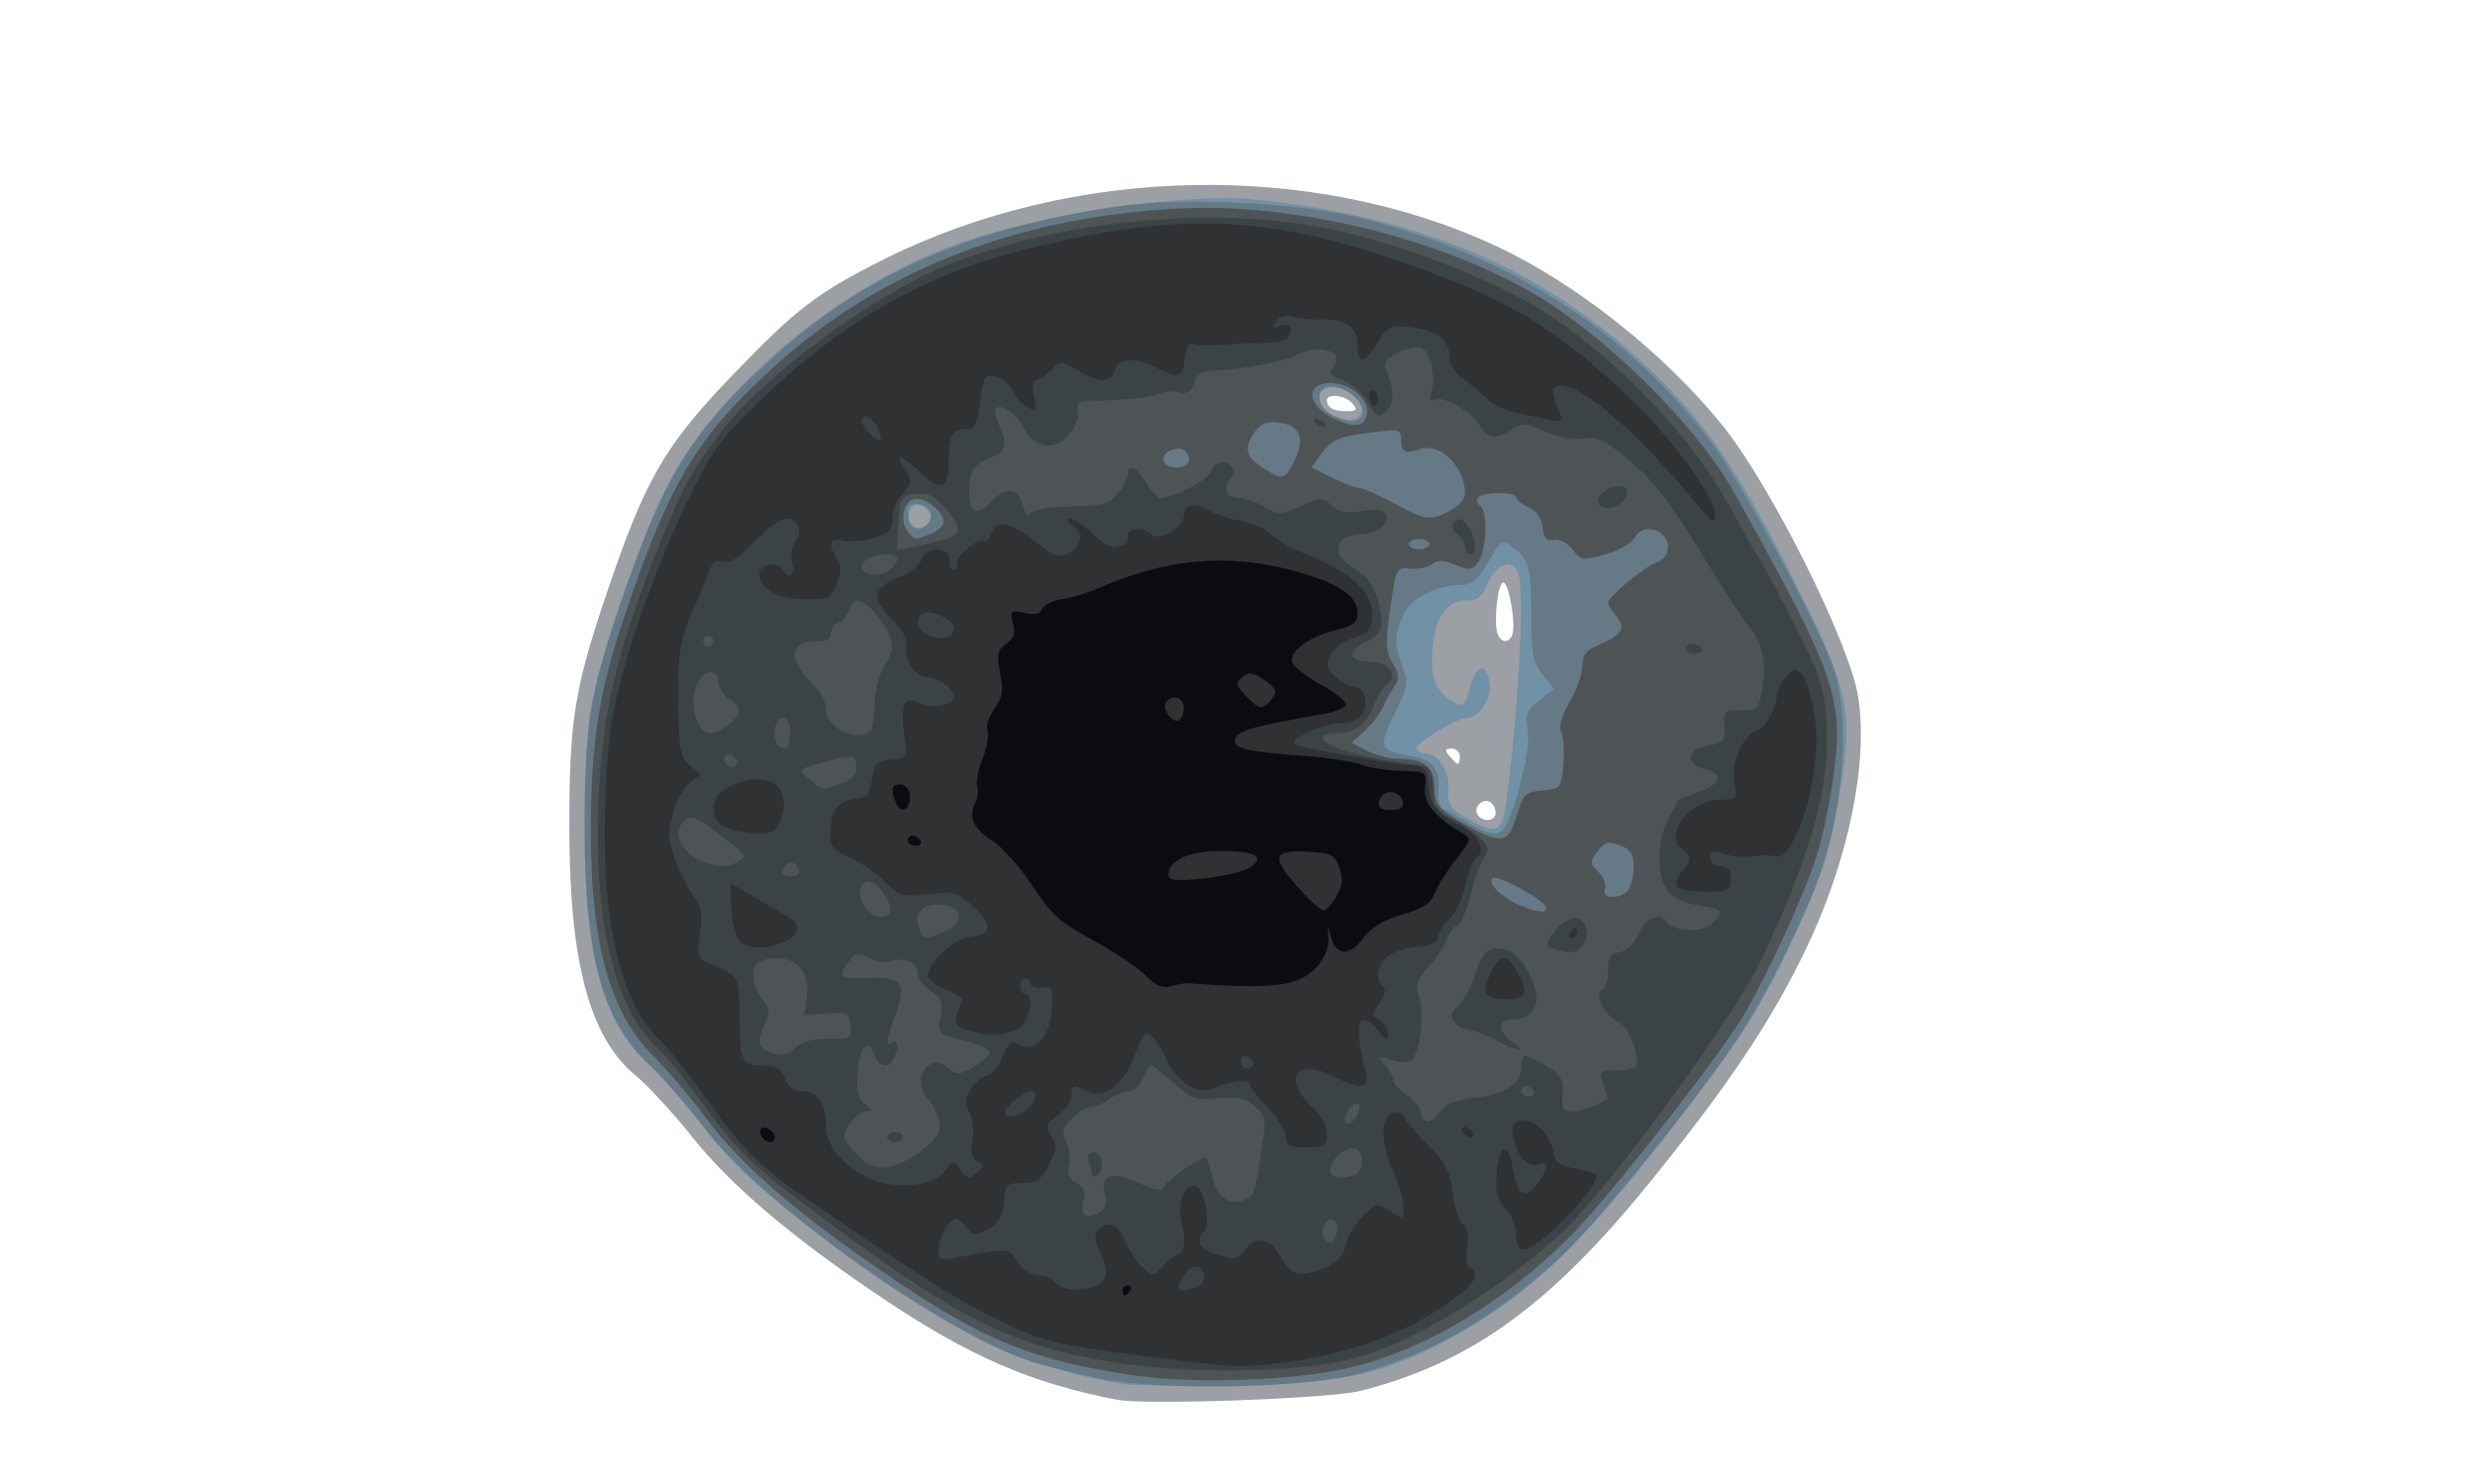 <?xml version="1.0" encoding="UTF-8" standalone="no"?>
<!-- Created with Inkscape (http://www.inkscape.org/) -->

<svg
   xmlns:dc="http://purl.org/dc/elements/1.1/"
   xmlns:cc="http://creativecommons.org/ns#"
   xmlns:rdf="http://www.w3.org/1999/02/22-rdf-syntax-ns#"
   xmlns:svg="http://www.w3.org/2000/svg"
   xmlns="http://www.w3.org/2000/svg"
   xmlns:sodipodi="http://sodipodi.sourceforge.net/DTD/sodipodi-0.dtd"
   xmlns:inkscape="http://www.inkscape.org/namespaces/inkscape"
   version="1.1"
   id="svg10"
   width="645.509"
   height="387.133"
   viewBox="0 0 645.509 387.133"
   sodipodi:docname="LeftEyeball.svg"
   inkscape:version="0.92.4 (5da689c313, 2019-01-14)">
  <defs
     id="defs14" />
  <sodipodi:namedview
     pagecolor="#ffffff"
     bordercolor="#666666"
     borderopacity="1"
     objecttolerance="10"
     gridtolerance="10"
     guidetolerance="10"
     inkscape:pageopacity="0"
     inkscape:pageshadow="2"
     inkscape:window-width="1920"
     inkscape:window-height="1017"
     id="namedview12"
     showgrid="false"
     inkscape:zoom="0.39552239"
     inkscape:cx="59.09974"
     inkscape:cy="127.47385"
     inkscape:window-x="-8"
     inkscape:window-y="-8"
     inkscape:window-maximized="1"
     inkscape:current-layer="svg10" />
  <g
     id="leftIris"
     transform="translate(-531.457,-1657.533)">
    <path
       style="fill:#9c9fa3;stroke-width:1.333"
       d="m 822.868,2022.612 c -22.382,-4.268 -38.554,-11.27 -61.333,-26.554 -23.408,-15.706 -39.345,-29.206 -49.47,-41.903 -4.989,-6.256 -11.577,-13.425 -14.64,-15.93 -12.158,-9.941 -17.474,-29.643 -17.478,-64.779 -0.004,-28.107 1.283,-36.167 9.789,-61.333 9.922,-29.356 15.005,-38.208 32.274,-56.218 17.174,-17.91 22.546,-22.032 40.192,-30.836 49.109,-24.502 111.624,-25.766 159.713,-3.231 20.78,9.738 43.77,28.006 58.897,46.8 12.542,15.583 33.039,56.606 35.263,70.575 2.749,17.266 -2.55,42.871 -13.647,65.939 -8.926,18.557 -19.695,34.704 -39.782,59.651 -26.606,33.042 -47.45,48.181 -76.444,55.52 -7.885,1.996 -55.8,3.734 -63.333,2.297 z m 98.667,-153.087 c 0,-1.057 -0.652,-2.324 -1.45,-2.817 -1.883,-1.163 -4.453,1.406 -3.289,3.289 1.307,2.115 4.738,1.773 4.738,-0.472 z m -9.333,-14.745 c 0,-1.1 -0.973,-2 -2.163,-2 -1.772,0 -1.863,0.362 -0.503,2 0.913,1.1 1.886,2 2.163,2 0.277,0 0.503,-0.9 0.503,-2 z m 13.672,-31.667 c 1.002,-2.678 -0.878,-13.667 -2.339,-13.667 -1.46,0 -2.598,10.519 -1.459,13.486 0.883,2.3 2.967,2.4 3.798,0.181 z m -41.672,-60.333 c -1.757,-2.116 -6.667,-2.771 -6.667,-0.889 0,1.932 1.673,2.889 5.052,2.889 2.759,0 3.013,-0.315 1.615,-2 z"
       id="path71"
       inkscape:connector-curvature="0" />
    <path
       style="fill:#7091a6;stroke-width:1.333"
       d="m 824.868,2018.572 c -27.986,-4.413 -50.766,-16.111 -87.187,-44.773 -9.855,-7.756 -16.764,-14.53 -22.535,-22.095 -4.577,-6 -10.998,-13.378 -14.27,-16.394 -12.26,-11.301 -16.989,-28.55 -16.959,-61.865 0.011,-11.733 0.702,-25.533 1.538,-30.667 2.056,-12.634 12.236,-42.644 19.455,-57.354 13.009,-26.505 45.617,-53.73 77.537,-64.737 21.578,-7.441 58.538,-12.892 75.724,-11.168 43.11,4.324 75.157,17.837 102.313,43.14 15.038,14.012 24.196,27.176 38.141,54.822 15.043,29.822 16.171,34.693 12.89,55.617 -2.562,16.338 -4.724,22.983 -13.605,41.81 -7.993,16.945 -13.263,24.923 -33.925,51.361 -22.374,28.628 -36.775,41.584 -58.259,52.417 -15.125,7.626 -25.937,9.698 -52.858,10.13 -13.2,0.212 -25.8,0.101 -28,-0.246 z m 99.645,-153.142 c 3.25,-26.518 4.604,-54.046 2.879,-58.541 -1.46,-3.805 -5.695,-2.412 -7.771,2.558 -1.473,3.526 -2.745,4.667 -5.204,4.667 -5.582,0 -8.531,3.867 -9.3,12.195 -0.736,7.981 0.791,11.817 5.763,14.479 2.235,1.196 2.719,0.703 4.006,-4.076 1.638,-6.082 4.404,-6.468 5.081,-0.71 0.447,3.801 -2.845,8.779 -5.805,8.779 -2.845,0 -14.004,6.851 -13.222,8.117 0.413,0.669 1.523,1.216 2.466,1.216 3.222,0 6.202,4.802 5.826,9.389 -0.323,3.936 0.244,4.794 4.969,7.523 7.779,4.493 9.168,3.739 10.312,-5.595 z m -150.233,-71.445 c 1.409,-2.28 -3.037,-6.114 -4.913,-4.238 -0.836,0.836 -1.159,2.46 -0.718,3.61 0.923,2.405 4.301,2.782 5.631,0.628 z m 112.32,-29.47 c 0.584,-3.032 -5.493,-6.87 -9.077,-5.732 -3.644,1.157 -2.942,4.764 1.356,6.962 4.176,2.136 7.165,1.66 7.721,-1.229 z"
       id="path69"
       inkscape:connector-curvature="0" />
    <path
       style="fill:#657a86;stroke-width:1.333"
       d="m 817.278,2016.894 c -6.374,-1.388 -13.874,-3.264 -16.667,-4.169 -23.3,-7.556 -70.275,-41.104 -85.495,-61.058 -4.56,-5.979 -10.969,-13.339 -14.241,-16.355 -12.237,-11.28 -16.939,-28.448 -16.94,-61.865 -10e-4,-26.347 1.392,-35.158 9.172,-58 11.774,-34.568 18.603,-45.48 41.089,-65.656 23.423,-21.017 50.795,-32.889 88.55,-38.407 17.285,-2.526 48.248,-0.987 64.425,3.203 37.786,9.786 66.62,28.032 89.261,56.485 7.793,9.794 29.179,48.899 33.178,60.667 4.326,12.731 2.888,35.136 -3.443,53.654 -4.056,11.864 -14.882,33.339 -22.291,44.22 -12.268,18.016 -37.91,49.282 -47.017,57.326 -16.924,14.951 -31.941,23.482 -50.658,28.779 -14.085,3.986 -52.971,4.65 -68.923,1.177 z m 106.957,-144.114 c 3.252,-6.593 6.417,-20.296 5.703,-24.695 -0.691,-4.256 -0.302,-5.286 2.983,-7.905 l 3.778,-3.012 -2.916,-3.707 c -2.45,-3.115 -2.919,-5.434 -2.934,-14.527 -0.022,-13.147 -0.611,-15.495 -4.629,-18.464 -3.101,-2.291 -3.156,-2.26 -6.63,3.667 -2.938,5.013 -4.16,5.977 -7.578,5.977 -5.497,0 -12.445,3.463 -14.165,7.06 -2.731,5.712 -2.858,7.618 -0.884,13.213 1.932,5.474 1.874,5.898 -1.832,13.375 -4.243,8.561 -3.915,9.467 3.935,10.88 6.094,1.097 7.958,3.295 7.532,8.881 -0.184,2.414 0.251,4.595 0.967,4.847 0.716,0.251 3.701,1.897 6.635,3.658 5.914,3.549 8.557,3.748 10.034,0.753 z M 774.201,1792.095 c 0,-1.731 -1.039,-2.796 -3,-3.075 -2.209,-0.314 -3,0.243 -3,2.111 0,1.395 0.421,2.958 0.935,3.472 1.769,1.769 5.065,0.136 5.065,-2.509 z m 112.667,-27.284 c 0,-3.121 -5.524,-7.113 -8.934,-6.456 -3.531,0.68 -2.931,5.411 0.934,7.366 4.943,2.501 8,2.153 8,-0.91 z"
       id="path67"
       inkscape:connector-curvature="0" />
    <path
       style="fill:#4e5456;stroke-width:1.333"
       d="m 827.535,2016.29 c -25.867,-3.732 -38.865,-8.856 -62.053,-24.459 -24.728,-16.639 -40.237,-29.824 -49.327,-41.936 -4.588,-6.113 -11.031,-13.759 -14.317,-16.991 -11.201,-11.015 -16.298,-29.207 -16.286,-58.125 0.009,-23.49 2.058,-36.681 8.801,-56.667 11.9,-35.27 19.091,-47.105 40,-65.828 27.697,-24.802 63.709,-38.553 105.849,-40.42 32.291,-1.431 73.896,9.809 97.824,26.427 18.206,12.644 37.286,32.584 45.817,47.882 26.149,46.892 28.414,53.218 25.971,72.56 -0.848,6.711 -2.818,16.366 -4.378,21.457 -3.469,11.316 -15.345,36.659 -21.3,45.454 -10.399,15.357 -34.647,45.876 -43.3,54.499 -17.177,17.117 -37.614,29.317 -56.98,34.013 -14.213,3.447 -40.35,4.436 -56.32,2.132 z m 107.081,-122.268 c -0.659,-1.976 -12.882,-8.552 -13.936,-7.498 -1.314,1.314 2.203,4.906 6.764,6.909 5.082,2.231 7.794,2.454 7.172,0.589 z m 21.319,-4.175 c 0.88,-0.88 1.6,-3.595 1.6,-6.033 0,-3.591 -0.685,-4.693 -3.607,-5.804 -3.07,-1.167 -3.936,-0.936 -5.813,1.553 -2.065,2.737 -2.049,3.081 0.244,5.374 1.347,1.347 2.099,3.363 1.671,4.48 -0.956,2.49 3.52,2.816 5.906,0.43 z m -30.365,-15.733 c 0.543,-1.1 1.518,-3.8 2.167,-6 0.995,-3.371 1.942,-4.064 6.027,-4.406 4.734,-0.397 4.861,-0.552 5.418,-6.667 0.314,-3.443 0.078,-7.26 -0.525,-8.481 -0.733,-1.487 -0.004,-4.131 2.208,-8 1.817,-3.179 3.311,-7.421 3.32,-9.428 0.013,-2.878 0.968,-4.046 4.52,-5.53 5.784,-2.417 6.949,-4.409 4.293,-7.343 -1.172,-1.295 -2.12,-2.907 -2.107,-3.583 0.03,-1.515 9.108,-9.084 12.34,-10.287 3.196,-1.19 4.297,-4.538 2.289,-6.958 -2.271,-2.737 -6.29,-2.484 -7.885,0.495 -0.729,1.363 -4.124,3.262 -7.543,4.219 -5.906,1.654 -6.329,1.591 -8.479,-1.259 -1.315,-1.744 -3.34,-2.812 -4.837,-2.552 -1.966,0.341 -2.676,-0.437 -3.004,-3.292 -0.277,-2.413 -1.577,-4.262 -3.667,-5.214 -1.781,-0.811 -3.238,-1.979 -3.238,-2.595 0,-1.533 -8.988,-1.423 -9.943,0.121 -0.422,0.683 -0.157,1.618 0.588,2.079 1.987,1.228 1.652,11.764 -0.466,14.661 -1.621,2.217 -2.28,2.301 -6.001,0.759 -3.211,-1.33 -4.617,-1.369 -6.064,-0.168 -1.036,0.86 -3.568,1.383 -5.625,1.162 -3.712,-0.399 -3.753,-0.32 -5.28,10.265 -1.334,9.245 -1.254,11.16 0.6,14.365 1.729,2.99 1.824,4.14 0.496,6 -0.904,1.266 -2.235,3.674 -2.959,5.352 -0.724,1.678 -2.868,4.489 -4.765,6.247 l -3.448,3.196 4.035,2.087 c 2.219,1.148 5.904,2.087 8.189,2.087 6.56,0 9.312,2.133 9.312,7.217 0,4.919 0.951,5.993 9.493,10.719 6.442,3.564 9.054,3.745 10.542,0.73 z m -21.368,-74.667 c 0,-0.733 -1.2,-1.333 -2.667,-1.333 -1.467,0 -2.667,0.6 -2.667,1.333 0,0.733 1.2,1.333 2.667,1.333 1.467,0 2.667,-0.6 2.667,-1.333 z m -130.087,-2.634 c 1.881,-0.715 3.42,-2.122 3.42,-3.127 0,-2.732 -4.793,-6.539 -7.567,-6.01 -2.904,0.554 -3.955,5.799 -1.705,8.51 1.899,2.288 1.573,2.253 5.852,0.626 z m 135.486,-6.067 c 2.292,-1.185 3.934,-3.107 3.934,-4.604 0,-6.775 -6.368,-13.149 -11.508,-11.518 -4.164,1.322 -5.082,0.93 -5.121,-2.188 -0.041,-3.208 -0.113,-3.218 -11.571,-1.566 -4.682,0.675 -6.889,1.826 -9.014,4.701 l -2.815,3.807 5.295,2.701 c 2.912,1.486 6.069,2.701 7.014,2.701 0.946,2e-4 5.02,1.776 9.053,3.947 8.544,4.598 9.493,4.728 14.733,2.018 z m -40.43,-13.371 c 2.78,-5.83 1.243,-9.079 -4.572,-9.664 -3.053,-0.308 -4.517,0.386 -6.184,2.93 -2.64,4.03 -1.981,6.172 2.817,9.148 4.987,3.093 5.367,2.977 7.938,-2.413 z m -27.636,0.15 c 0,-2.524 -1.909,-3.619 -4.546,-2.607 -3.381,1.297 -2.516,4.528 1.213,4.528 2.013,0 3.333,-0.761 3.333,-1.921 z m 46.428,-11.825 c 0.905,-4.701 -6.061,-9.464 -11.688,-7.993 -4.399,1.15 -2.977,5.951 2.594,8.755 5.507,2.773 8.462,2.525 9.095,-0.762 z"
       id="path65"
       inkscape:connector-curvature="0" />
    <path
       style="fill:#3c4346;stroke-width:1.333"
       d="m 822.201,2012.867 c -27.12,-4.266 -40.613,-11.04 -78.667,-39.495 -16.392,-12.257 -19.752,-15.577 -30.291,-29.926 -4.039,-5.5 -8.986,-11.5 -10.992,-13.333 -11.547,-10.551 -17.013,-38.304 -14.192,-72.051 1.57,-18.782 5.128,-32.645 14.359,-55.949 6.568,-16.581 8.937,-21.04 16.714,-31.455 11.367,-15.224 41.638,-37.389 61.007,-44.67 32.585,-12.25 74.53,-15.173 104.491,-7.282 19.456,5.124 40.025,13.65 51.286,21.257 19.609,13.247 38.073,33.191 47.664,51.484 2.115,4.033 4.842,8.833 6.061,10.667 1.219,1.833 5.637,10.045 9.817,18.247 6.621,12.991 7.697,16.181 8.344,24.742 1.247,16.485 -3.59,34.452 -16.783,62.344 -7.257,15.342 -40.412,60.807 -52.236,71.631 -16.307,14.928 -38.753,28.569 -53.644,32.601 -14.352,3.886 -42.421,4.417 -62.94,1.189 z m 58,-34.833 c 0,-2.782 -1.962,-3.474 -3.373,-1.191 -1.209,1.957 0.402,5.615 2.03,4.609 0.739,-0.457 1.343,-1.994 1.343,-3.418 z m -60.65,-9.178 c -1.117,-5.085 1.765,-5.974 8.942,-2.761 4.686,2.098 5.86,2.224 6.703,0.718 0.952,-1.7 9.153,-7.367 10.663,-7.367 0.372,0 1.014,1.65 1.427,3.667 1.24,6.058 3.877,8.645 7.807,7.659 2.822,-0.708 3.606,-1.882 4.295,-6.429 0.463,-3.059 1.202,-7.813 1.641,-10.564 0.666,-4.17 0.276,-5.452 -2.347,-7.713 -2.523,-2.175 -4.411,-2.581 -9.537,-2.054 -5.848,0.601 -6.826,0.264 -11.495,-3.954 -2.807,-2.536 -5.496,-4.611 -5.975,-4.611 -0.479,0 -1.442,1.5 -2.139,3.333 -0.697,1.833 -2.332,3.352 -3.634,3.376 -1.301,0.023 -3.531,0.923 -4.955,2 -1.423,1.077 -3.569,1.958 -4.768,1.958 -1.199,0 -3.535,1.443 -5.193,3.208 -2.547,2.711 -2.772,3.659 -1.452,6.124 0.859,1.604 1.205,4.337 0.769,6.072 -0.585,2.329 -0.074,3.54 1.951,4.624 1.895,1.014 2.49,2.263 1.926,4.042 -1.218,3.839 0.343,5.543 3.522,3.842 2.068,-1.107 2.486,-2.273 1.85,-5.168 z m -3.35,-5.222 c 0,-0.717 -0.364,-2.252 -0.809,-3.412 -0.531,-1.384 -0.073,-2.109 1.333,-2.109 2.354,0 2.982,4.657 0.809,6 -0.733,0.453 -1.333,0.238 -1.333,-0.479 z m 70.427,-2.527 c 0.63,-4.434 -3.557,-5.536 -6.627,-1.744 -3.024,3.735 -2.011,5.7 2.66,5.16 2.501,-0.289 3.666,-1.292 3.968,-3.416 z m -115.42,-3.087 c 4.599,-3.332 5.568,-4.758 5.203,-7.667 -0.246,-1.965 -1.573,-4.789 -2.949,-6.276 -4.662,-5.037 0.409,-12.485 5.416,-7.954 2.079,1.881 2.681,1.853 6.465,-0.301 2.295,-1.307 4.177,-3.012 4.182,-3.79 0.004,-0.778 -3.045,-2.197 -6.778,-3.154 -6.734,-1.726 -6.78,-1.773 -5.951,-6.189 0.709,-3.777 0.323,-4.785 -2.547,-6.666 -1.86,-1.219 -3.382,-3.283 -3.382,-4.587 0,-2.834 -3.359,-4.372 -7.013,-3.213 -1.451,0.461 -4.073,0.069 -5.828,-0.87 -2.776,-1.486 -3.442,-1.374 -5.132,0.86 -3.098,4.095 -2.438,4.717 4.667,4.393 9.126,-0.416 10.432,1.168 7.564,9.171 -2.608,7.276 -2.795,8.825 -0.924,7.669 1.504,-0.93 1.73,0.748 0.524,3.891 -1.145,2.985 -4.183,2.617 -5.214,-0.631 -1.479,-4.66 -3.956,-2.041 -4.388,4.64 -0.317,4.899 0.142,6.778 2,8.187 2.113,1.602 2.142,1.834 0.232,1.871 -1.199,0.023 -3.14,1.507 -4.313,3.298 -2.02,3.083 -1.952,3.471 1.299,7.333 4.499,5.347 9.472,5.343 16.868,-0.016 z m -8.341,-3.907 c 0,-0.733 0.9,-1.333 2,-1.333 1.1,0 2,0.6 2,1.333 0,0.733 -0.9,1.333 -2,1.333 -1.1,0 -2,-0.6 -2,-1.333 z m 123.012,-8.521 c -0.414,-0.669 -1.541,-0.137 -2.506,1.182 -0.965,1.319 -1.415,2.946 -1.002,3.615 0.414,0.669 1.541,0.137 2.506,-1.182 0.965,-1.319 1.415,-2.946 1.002,-3.615 z m 21.159,1.815 c 1.302,-1.925 3.915,-2.948 9.063,-3.547 8.153,-0.948 12.099,-3.572 12.099,-8.044 0,-3.71 0.8,-3.759 6.333,-0.385 4.378,2.67 4.825,3.588 4.386,9.015 -0.182,2.251 0.468,3 2.607,3 2.301,0 7.139,-1.781 9.045,-3.329 0.204,-0.166 -0.231,-1.884 -0.967,-3.819 -1.284,-3.377 -1.154,-3.518 3.217,-3.518 2.505,0 4.868,-0.506 5.25,-1.125 1.313,-2.124 -1.955,-10.722 -4.366,-11.487 -3.28,-1.041 -6.81,-7.61 -4.505,-8.384 0.917,-0.308 1.667,-2.568 1.667,-5.022 0,-3.613 0.571,-4.544 3,-4.889 1.885,-0.268 3.709,-2.037 4.907,-4.76 1.814,-4.121 5.694,-5.803 7.32,-3.172 1.54,2.492 9.15,2.911 11.657,0.642 3.591,-3.25 3.075,-4.035 -3.204,-4.877 -3.527,-0.473 -6.536,-1.848 -8,-3.657 -3.046,-3.762 -3.053,-13.043 -0.014,-18.828 1.283,-2.443 2.439,-4.647 2.567,-4.898 0.129,-0.251 2.529,-1.245 5.333,-2.209 5.825,-2.002 6.664,-4.845 1.773,-5.999 -5.357,-1.265 -5.009,-5.026 0.562,-6.071 4.327,-0.812 4.708,-1.249 4.416,-5.076 -0.301,-3.95 -0.056,-4.188 4.299,-4.188 4.428,0 4.661,-0.246 5.667,-6 1.142,-6.533 -0.238,-12.266 -3.94,-16.356 -1.259,-1.391 -6.801,-9.967 -12.317,-19.057 -7.625,-12.567 -11.945,-18.155 -18.028,-23.318 -6.922,-5.875 -8.588,-6.698 -12.364,-6.108 -2.726,0.425 -6.48,-0.266 -9.999,-1.842 -5.01,-2.243 -5.963,-2.308 -8.589,-0.588 -4.077,2.672 -6.693,2.422 -8.419,-0.803 -1.933,-3.612 -9.122,-7.912 -11.623,-6.952 -1.523,0.584 -1.767,0.091 -1.06,-2.139 1.254,-3.95 -0.331,-10.445 -2.778,-11.384 -1.102,-0.423 -3.814,0.168 -6.027,1.312 -2.957,1.529 -3.773,2.675 -3.077,4.324 1.98,4.694 2.192,8.329 0.597,10.251 -2.314,2.789 -3.01,2.532 -5.633,-2.076 -1.268,-2.228 -4.164,-4.699 -6.434,-5.49 -2.946,-1.027 -3.718,-1.85 -2.694,-2.874 4.325,-4.325 -3.122,-6.879 -9.653,-3.31 -2.949,1.612 -16.378,3.957 -21.95,3.833 -2.019,-0.045 -3.447,1.01 -4.26,3.148 -0.902,2.371 -1.937,3.029 -3.943,2.505 -1.496,-0.391 -3.779,-0.236 -5.073,0.344 -2.173,0.974 -8.777,1.665 -18.164,1.901 -3.09,0.077 -3.684,0.583 -3.137,2.672 0.402,1.537 -0.56,4.013 -2.385,6.137 -3.846,4.476 -9.03,3.612 -11.926,-1.989 -1.907,-3.687 -5.721,-6.273 -7.148,-4.846 -0.381,0.381 0.005,2.223 0.858,4.094 2.369,5.2 1.887,7.214 -2.09,8.726 -4.551,1.73 -5.648,3.432 -5.673,8.805 -0.028,5.763 2.136,6.686 5.972,2.546 3.711,-4.004 6.967,-3.418 8.195,1.473 0.547,2.181 1.172,2.762 1.829,1.699 0.611,-0.988 4.727,-1.69 10.623,-1.812 8.36,-0.172 9.959,-0.61 12.16,-3.327 1.394,-1.721 2.534,-3.963 2.534,-4.981 0,-3.119 2.389,-2.067 4.879,2.148 1.3,2.2 2.977,4 3.728,4 3.431,0 12.645,-4.878 13.197,-6.987 0.671,-2.567 4.196,-3.172 5.566,-0.955 0.473,0.765 0.157,2.239 -0.703,3.275 -1.949,2.349 -0.64,4.667 2.637,4.667 1.364,0 4.26,1.022 6.437,2.271 3.751,2.152 4.242,2.142 9.444,-0.204 5.232,-2.359 5.608,-2.366 8.068,-0.14 1.982,1.794 3.805,2.128 7.86,1.443 3.361,-0.568 5.614,-0.352 6.198,0.594 1.427,2.31 -1.92,5.369 -5.875,5.369 -7.597,0 -8.837,5.184 -2.179,9.112 3.393,2.002 4.982,4.16 6.089,8.271 1.798,6.677 1.147,8.812 -3.309,10.842 -4.934,2.248 -4.288,5.108 1.153,5.108 4.984,0 7.658,3.555 4.486,5.965 -0.991,0.753 -2.606,3.341 -3.589,5.753 -2.014,4.94 -4.937,6.949 -10.112,6.949 -5.647,0 -3.183,3.006 4.113,5.018 3.617,0.997 9.877,2.226 13.91,2.731 7.831,0.98 7.323,0.342 7.869,9.883 0.072,1.264 2.081,3.285 4.465,4.489 2.383,1.205 5.684,3.425 7.334,4.934 2.648,2.422 2.789,3.069 1.202,5.511 -0.989,1.522 -2.56,5.963 -3.492,9.869 -0.931,3.906 -2.499,7.412 -3.485,7.79 -0.985,0.378 -2.196,1.982 -2.689,3.564 -0.494,1.582 -2.6,4.83 -4.682,7.216 -3.191,3.659 -3.581,4.876 -2.485,7.757 1.39,3.656 0.394,13.559 -1.621,16.124 -0.835,1.063 -2.515,1.183 -5.317,0.379 -3.881,-1.113 -3.982,-1.05 -1.931,1.218 1.191,1.316 2.165,3.082 2.165,3.924 0,0.842 1.437,2.473 3.194,3.624 1.757,1.151 3.501,3.265 3.875,4.697 0.876,3.351 2.793,3.313 5.101,-0.101 z m 14.496,-18.628 c -2.567,-1.405 -5.643,-2.58 -6.837,-2.611 -1.194,-0.031 -2.914,-0.953 -3.824,-2.048 -1.348,-1.624 -1.169,-2.425 0.966,-4.333 1.441,-1.288 3.428,-4.955 4.417,-8.149 1.948,-6.292 3.613,-7.565 8.347,-6.377 3.122,0.784 7.597,8.224 7.597,12.631 0,3.244 -2.607,5.555 -6.267,5.555 -3.923,0 -3.958,3.053 -0.067,5.767 4.203,2.932 1.28,2.639 -4.333,-0.434 z m 15.667,-23.586 c -2.937,-0.768 -2.882,-1.649 0.343,-5.519 1.423,-1.708 3.646,-2.901 4.94,-2.651 2.901,0.559 3.828,4.545 1.664,7.153 -1.626,1.959 -2.726,2.12 -6.947,1.017 z m 34.354,-77.714 c -1.051,-1.701 1.132,-2.715 3.155,-1.465 1.339,0.828 1.262,1.234 -0.354,1.854 -1.138,0.437 -2.398,0.262 -2.8,-0.389 z m -58.021,-27.204 c 0,-1.01 -0.925,-2.605 -2.057,-3.543 -1.504,-1.248 -1.659,-2.098 -0.577,-3.163 1.073,-1.057 2.004,-0.746 3.39,1.132 2.197,2.977 2.543,7.412 0.577,7.412 -0.733,0 -1.333,-0.827 -1.333,-1.837 z m 34.667,-12.206 c 0,-2.416 5.465,-4.848 7.21,-3.208 1.68,1.579 -1.611,5.25 -4.707,5.25 -1.377,0 -2.503,-0.919 -2.503,-2.043 z m -73.991,-20.608 c -0.467,-0.756 0.068,-0.98 1.255,-0.524 2.31,0.886 2.733,1.842 0.815,1.842 -0.69,0 -1.621,-0.593 -2.069,-1.318 z m 57.324,174.651 c -0.453,-0.733 -1.389,-1.333 -2.079,-1.333 -0.69,0 -1.255,0.6 -1.255,1.333 0,0.733 0.935,1.333 2.079,1.333 1.143,0 1.708,-0.6 1.255,-1.333 z m -192.433,-11.544 c 1.566,-1.417 4.624,-2.178 8.515,-2.119 5.808,0.088 6.054,-0.063 5.662,-3.456 -0.384,-3.318 -0.788,-3.519 -6.244,-3.105 l -5.834,0.442 0.651,-4.435 c 0.928,-6.32 -2.125,-10.449 -7.724,-10.449 -2.439,0 -4.905,0.75 -5.48,1.667 -1.452,2.315 -0.594,6.556 1.89,9.339 1.695,1.899 1.797,2.977 0.543,5.729 -2.722,5.975 -1.853,7.663 4.35,8.444 0.676,0.085 2.328,-0.84 3.672,-2.056 z m 38.865,-30.122 c 5.485,-2.518 4.367,-7 -1.747,-7 -4.772,0 -6.502,2.412 -4.84,6.745 0.903,2.353 1.931,2.393 6.586,0.256 z m -14.455,-4.962 c 1.055,-1.706 -3.137,-8.038 -5.321,-8.038 -2.699,0 -3.304,3.434 -1.146,6.514 2.085,2.977 5.126,3.694 6.467,1.524 z m -23.616,-10.954 c -0.823,-2.469 -3.282,-2.749 -4.155,-0.473 -0.553,1.441 0.029,2.056 1.947,2.056 1.519,0 2.501,-0.704 2.208,-1.583 z m -15.706,-2.382 c 2.198,-1.39 2.24,-1.338 -6.354,-7.935 -4.656,-3.574 -6.058,-4.075 -7.667,-2.741 -6.573,5.455 6.515,15.42 14.02,10.675 z m 26.479,-20.166 c 2.534,-0.884 4.199,-2.381 4.199,-3.778 0,-3.517 -1.044,-3.916 -6.408,-2.451 -9.464,2.585 -9.19,2.342 -5.778,5.125 3.715,3.03 2.816,2.906 7.987,1.104 z m -27.663,-6.931 c -1.711,-1.711 -3.447,-0.389 -2.18,1.661 0.491,0.794 1.503,1.066 2.25,0.605 0.911,-0.563 0.888,-1.309 -0.07,-2.266 z m 14.528,-6.272 c 0,-2.667 -0.667,-4 -2,-4 -2.018,0 -2.856,5.366 -1.111,7.111 1.911,1.911 3.111,0.712 3.111,-3.111 z m 21.181,-0.791 c 0.283,-0.253 0.675,-3.445 0.872,-7.093 0.197,-3.648 1.315,-8 2.485,-9.671 2.988,-4.266 2.663,-7.255 -1.363,-12.534 -3.91,-5.126 -6.599,-5.827 -7.803,-2.034 -0.444,1.399 -1.684,2.88 -2.757,3.292 -1.072,0.411 -1.949,1.667 -1.949,2.79 0,1.347 -1.27,2.042 -3.733,2.042 -7.489,0 -7.725,4.602 -0.6,11.684 1.65,1.64 3,4.236 3,5.768 0,5.232 8.056,9.146 11.848,5.756 z m -37.478,-1.284 c 3.672,-2.572 3.767,-4.781 0.297,-6.948 -1.467,-0.916 -2.667,-2.86 -2.667,-4.321 0,-3.396 -3.483,-3.447 -5.286,-0.076 -2.632,4.918 -0.708,13.421 3.037,13.421 0.911,0 2.99,-0.934 4.62,-2.076 z m -3.703,-21.924 c 0,-0.733 -0.6,-1.333 -1.333,-1.333 -0.733,0 -1.333,0.6 -1.333,1.333 0,0.733 0.6,1.333 1.333,1.333 0.733,0 1.333,-0.6 1.333,-1.333 z m 46.4,-18.933 c 2.325,-2.325 1.964,-3.733 -0.958,-3.733 -3.974,0 -6.776,1.437 -6.776,3.476 0,2.284 5.523,2.468 7.733,0.257 z m 14.6,-7.887 c 3.862,-1.434 3.778,-2.717 -0.512,-7.815 -2.78,-3.303 -4.378,-4.089 -7.667,-3.769 -4.019,0.391 -4.168,0.636 -4.56,7.479 l -0.406,7.074 5.072,-0.927 c 2.79,-0.51 6.422,-1.428 8.072,-2.041 z"
       id="path63"
       inkscape:connector-curvature="0" />
    <path
       style="fill:#2f3133;stroke-width:1.333"
       d="m 841.535,2012.691 c -35.074,-4.335 -37.139,-4.788 -49.717,-10.889 -10.694,-5.187 -20.162,-11.171 -49.37,-31.2 -12.924,-8.863 -17.183,-13.039 -26.142,-25.636 -5.028,-7.069 -10.767,-14.353 -12.755,-16.186 -9.37,-8.645 -14.431,-27.629 -14.396,-54 0.012,-9.533 0.759,-22.133 1.658,-28 2.185,-14.253 10.65,-39.217 19.634,-57.901 6.619,-13.767 8.437,-16.314 18.873,-26.451 21.485,-20.868 43.102,-33.288 69.201,-39.761 43.868,-10.879 67.307,-9.189 111.55,8.042 17.995,7.009 31.154,15.786 47.473,31.664 10.89,10.596 21.359,25.177 21.264,29.614 -0.049,2.283 -0.96,1.698 -5,-3.208 -15.071,-18.305 -29.324,-30.667 -35.357,-30.667 -2.592,0 -2.624,1.238 -0.183,7.197 0.917,2.238 0.588,2.43 -2.849,1.658 -2.137,-0.48 -5.985,-1.262 -8.552,-1.738 -2.567,-0.476 -5.945,-2.122 -7.508,-3.658 -1.562,-1.536 -4.412,-3.87 -6.333,-5.188 -2.033,-1.394 -3.492,-3.656 -3.492,-5.412 0,-4.769 -2.843,-7.142 -9.581,-7.994 -6.024,-0.762 -6.35,-0.625 -9.109,3.839 -3.505,5.672 -5.31,5.902 -5.31,0.676 0,-4.647 -3.234,-6.872 -9.658,-6.645 -2.388,0.084 -5.584,-0.239 -7.102,-0.717 -1.721,-0.542 -3.381,-0.121 -4.41,1.118 -1.393,1.679 -1.202,1.871 1.228,1.235 2.293,-0.6 2.778,-0.24 2.39,1.772 -0.411,2.132 -1.83,2.566 -9.134,2.792 -4.756,0.147 -9.848,0.389 -11.314,0.536 -1.467,0.148 -3.567,0.027 -4.667,-0.268 -1.424,-0.382 -2.12,0.712 -2.418,3.797 -0.465,4.825 -1.803,5.245 -7.401,2.325 -5.401,-2.817 -9.827,-2.541 -10.848,0.675 -1.072,3.376 -4.15,3.378 -9.679,0.013 -4.337,-2.644 -4.351,-2.644 -7,0 -1.46,1.46 -3.239,2.655 -3.954,2.655 -0.744,0 -0.945,1.776 -0.47,4.152 0.776,3.882 0.65,4.056 -1.943,2.668 -1.525,-0.816 -3.145,-2.654 -3.599,-4.084 -0.847,-2.667 -5.557,-4.979 -7.068,-3.469 -0.464,0.465 -1.169,3.669 -1.566,7.122 -0.592,5.148 -1.202,6.277 -3.388,6.277 -3.653,0 -4.622,1.722 -4.646,8.255 -0.027,7.385 -1.998,8.269 -7.199,3.229 -5.147,-4.989 -7.284,-5.405 -4.289,-0.835 2.042,3.117 2.012,3.475 -0.513,6 -1.477,1.477 -2.685,4.39 -2.685,6.474 0,3.225 -0.746,4.013 -5.015,5.292 -2.759,0.827 -6.359,1.151 -8,0.722 -3.335,-0.872 -3.853,0.843 -1.426,4.729 1.199,1.92 1.17,3.435 -0.129,6.57 -1.585,3.825 -2.103,4.065 -8.482,3.92 -7.259,-0.165 -11.614,-2.659 -11.614,-6.651 0,-2.56 4.571,-3.35 6,-1.037 1.631,2.639 3.366,1.262 2.543,-2.017 -0.48,-1.913 -0.141,-4.194 0.79,-5.316 2.053,-2.474 0.796,-6 -2.139,-6 -1.222,0 -3.791,1.507 -5.709,3.348 -1.917,1.841 -4.759,4.552 -6.315,6.024 -1.65,1.561 -3.726,2.332 -4.981,1.849 -1.535,-0.589 -2.549,0.266 -3.532,2.976 -0.759,2.091 -1.94,5.002 -2.625,6.469 -4.692,10.042 -5.363,13.544 -5.2,27.167 0.152,12.709 0.46,14.406 3.002,16.499 l 2.833,2.333 -2.896,2.333 c -1.593,1.283 -3.59,4.973 -4.438,8.199 -1.296,4.929 -1.173,6.845 0.771,12 1.272,3.374 3.428,7.576 4.791,9.338 1.978,2.558 2.305,4.506 1.621,9.663 -0.852,6.424 -0.831,6.47 3.89,8.443 6.137,2.564 6.402,3.103 6.397,13.009 -0.007,11.835 0.536,13.015 5.988,13.015 3.69,0 4.863,0.665 5.877,3.333 0.883,2.324 2.273,3.333 4.587,3.333 3.906,0 6.08,3.379 6.08,9.451 0,6.399 8.618,13.972 16.971,14.913 6.917,0.78 11.947,-0.636 14.505,-4.083 1.583,-2.133 1.819,-2.111 3.631,0.335 1.681,2.27 2.233,2.371 4.167,0.767 1.947,-1.616 1.976,-1.991 0.231,-2.967 -1.412,-0.79 -1.785,-2.426 -1.273,-5.584 0.399,-2.456 0.017,-5.789 -0.848,-7.405 -1.267,-2.368 -1.16,-3.569 0.553,-6.183 1.169,-1.784 3.004,-3.244 4.077,-3.244 1.073,0 2.842,-2.131 3.93,-4.735 1.708,-4.087 2.332,-4.546 4.561,-3.353 4.12,2.205 7.935,-1.982 8.425,-9.246 0.373,-5.53 0.17,-5.975 -2.595,-5.682 -1.65,0.175 -3,-0.275 -3,-1 0,-0.725 -0.6,-1.318 -1.333,-1.318 -0.733,0 -1.333,0.9 -1.333,2 0,1.1 0.6,2 1.333,2 2.269,0 1.468,6.132 -1.105,8.46 -2.755,2.493 -8.986,2.866 -14.277,0.855 -3.517,-1.337 -3.544,-1.515 -1.122,-7.368 0.316,-0.762 -1.542,-2.151 -4.128,-3.086 -2.586,-0.935 -4.702,-2.515 -4.702,-3.512 0,-3.59 6.668,-9.845 10.948,-10.269 5.785,-0.573 6.039,-2.985 0.823,-7.826 -4.158,-3.859 -4.903,-4.068 -11.822,-3.319 -6.901,0.747 -7.628,0.545 -11.098,-3.076 -2.042,-2.132 -6.069,-4.938 -8.949,-6.237 -5.395,-2.433 -5.724,-2.972 -5.254,-8.623 0.373,-4.49 2.179,-6.427 6.449,-6.921 2.955,-0.342 3.684,-1.216 4.236,-5.079 0.588,-4.115 1.175,-4.716 4.963,-5.082 4.265,-0.412 4.291,-0.459 3.496,-6.259 -1.098,-8.009 -0.016,-10.563 3.646,-8.603 3.187,1.706 9.229,0.657 9.229,-1.601 0,-2.004 -4.121,-5.027 -6.924,-5.079 -3.007,-0.056 -6.28,-4.913 -5.45,-8.087 0.433,-1.657 -0.776,-3.978 -3.481,-6.683 -5.697,-5.697 -5.365,-8.495 1.325,-11.172 3.219,-1.288 5.76,-3.297 6.174,-4.883 0.934,-3.571 7.901,-3.142 7.298,0.449 -0.215,1.283 0.27,2.333 1.079,2.333 0.809,0 1.154,-0.513 0.766,-1.139 -0.964,-1.56 5.369,-7.334 6.963,-6.349 0.704,0.435 1.592,-0.402 1.974,-1.86 1.019,-3.896 4.855,-3.226 11.424,1.996 4.754,3.779 6.287,4.369 8.409,3.233 3.792,-2.029 4.469,-5.071 1.611,-7.236 -1.468,-1.112 -1.807,-1.911 -0.822,-1.936 0.923,-0.023 3.585,1.779 5.914,4.005 2.329,2.226 5.073,3.726 6.097,3.333 1.024,-0.393 2.112,-0.714 2.419,-0.714 0.307,0 0.558,-0.9 0.558,-2 0,-2.358 4.136,-2.664 6.332,-0.468 1.876,1.876 8.335,-1.857 8.335,-4.817 0,-3.081 2.416,-3.668 6.331,-1.538 2.018,1.098 5.953,2.367 8.744,2.818 2.791,0.451 6.249,1.996 7.685,3.431 1.436,1.436 5.152,3.61 8.259,4.832 13.229,5.204 18.858,10.636 18.064,17.432 -0.321,2.745 -1.437,3.85 -4.883,4.832 -2.669,0.761 -5.065,2.585 -5.952,4.532 -1.275,2.798 -1.047,3.613 1.615,5.769 1.705,1.381 3.869,2.51 4.809,2.51 2.465,0 3.547,3.766 1.943,6.763 -0.908,1.696 -2.833,2.589 -5.662,2.626 -5.138,0.067 -14.659,4.737 -11.62,5.7 3.636,1.152 24.582,4.891 29.333,5.237 4.281,0.312 4.703,0.725 5.109,5.001 0.54,5.696 1.921,7.456 8.469,10.796 4.876,2.487 6.796,6.663 3.89,8.459 -0.66,0.408 -1.922,3.752 -2.805,7.433 -0.883,3.681 -2.672,7.439 -3.975,8.351 -1.303,0.913 -2.596,2.853 -2.873,4.312 -0.385,2.025 -1.762,2.755 -5.826,3.084 -2.927,0.238 -6.372,1.381 -7.656,2.54 -2.555,2.309 -3.095,6.4 -1.015,7.686 0.804,0.497 0.448,2.143 -0.913,4.221 -2.088,3.187 -2.087,3.487 0.015,4.663 1.236,0.692 2.227,2.277 2.202,3.524 -0.037,1.885 -0.467,1.761 -2.547,-0.733 -5.274,-6.323 -6.6,-2.114 -3.361,10.667 1.157,4.565 -1.19,4.839 -8.691,1.012 -9.237,-4.712 -12.979,0.868 -5.357,7.988 2.46,2.298 4,5.071 4,7.202 0,3.154 -0.479,3.465 -5.333,3.465 -4.487,0 -5.333,-0.433 -5.333,-2.733 0,-1.503 -2.1,-4.895 -4.667,-7.538 -2.567,-2.643 -4.667,-5.313 -4.667,-5.934 0,-1.586 -3.718,-1.403 -8.793,0.432 -3.63,1.313 -4.88,1.19 -7.873,-0.77 -1.957,-1.282 -4.373,-4.282 -5.369,-6.667 -0.996,-2.385 -2.68,-5.056 -3.74,-5.936 -1.606,-1.333 -2.322,-0.508 -4.28,4.939 -2.761,7.677 -8.236,11.883 -12.499,9.601 -3.592,-1.922 -4.113,-1.775 -4.113,1.162 0,1.405 -1.571,3.7 -3.491,5.099 -3.148,2.293 -3.314,2.827 -1.689,5.429 1.559,2.496 1.461,3.52 -0.719,7.568 -2.095,3.89 -3.261,4.682 -6.898,4.682 -4.087,0 -4.404,0.327 -4.79,4.958 -0.32,3.834 -1.262,5.421 -4.156,7 -3.426,1.869 -3.889,1.845 -5.48,-0.291 -0.956,-1.283 -2.206,-2.333 -2.778,-2.333 -1.864,0 -4.581,4.593 -4.624,7.818 -0.038,2.838 0.388,3.071 4.291,2.338 14.171,-2.659 13.933,-2.674 16.353,1.02 1.352,2.063 3.521,3.491 5.304,3.491 1.659,0 3.789,0.93 4.733,2.067 2.215,2.668 10.517,2.049 12.378,-0.924 0.992,-1.584 0.776,-3.419 -0.78,-6.632 -1.543,-3.187 -1.752,-4.923 -0.739,-6.144 2.417,-2.912 5.146,-1.882 7.043,2.659 1.002,2.398 3.082,5.5 4.621,6.894 2.754,2.493 2.841,2.489 5.369,-0.224 1.413,-1.517 3.148,-2.969 3.855,-3.227 1.8,-0.657 2.149,-3.811 0.912,-8.234 -1.289,-4.607 1.047,-10.499 3.75,-9.461 2.294,0.88 3.969,9.993 2.167,11.794 -2.48,2.48 -1.272,4.567 3.568,6.164 4.461,1.472 5.054,1.358 7.112,-1.37 2.909,-3.856 6.552,-3.088 9.355,1.971 2.694,4.862 4.942,5.423 11.224,2.798 3.583,-1.497 5.022,-3.026 5.609,-5.961 0.434,-2.171 2.464,-5.552 4.51,-7.512 3.613,-3.462 3.82,-3.499 7.189,-1.291 3.418,2.24 3.469,2.224 3.469,-1.068 0,-1.838 -1.187,-5.957 -2.637,-9.153 -3.318,-7.312 -3.519,-14.247 -0.448,-15.425 1.464,-0.562 2.743,0.035 3.667,1.708 0.78,1.414 3.631,4.694 6.335,7.29 3.985,3.824 5.091,6.031 5.835,11.643 0.505,3.809 1.754,7.619 2.776,8.466 1.248,1.036 1.59,2.962 1.045,5.871 -0.479,2.556 -0.217,4.697 0.641,5.227 3.255,2.012 0.968,5.108 -8.114,10.983 -10.855,7.022 -23.712,11.533 -38.889,13.643 -11.444,1.592 -13.522,1.594 -26.211,0.025 z m 1.891,-19.388 c 2.462,-0.945 2.786,-3.948 0.573,-5.316 -0.845,-0.522 -2.345,0.157 -3.333,1.51 -3.073,4.202 -2.028,5.643 2.76,3.806 z m -43.986,-46.619 c 2.231,-2.231 2.773,-4.572 1.059,-4.572 -1.73,0 -6.963,4.066 -6.963,5.409 0,1.98 3.598,1.469 5.905,-0.838 z m 58.234,-12.966 c -1.711,-1.711 -3.447,-0.389 -2.18,1.661 0.491,0.794 1.503,1.066 2.25,0.605 0.911,-0.563 0.888,-1.308 -0.07,-2.266 z M 780.201,1821.271 c 0,-2.089 -6.18,-4.949 -8.112,-3.755 -2.255,1.394 -1.249,4.673 1.779,5.798 3.658,1.36 6.333,0.497 6.333,-2.043 z m -19.939,-52.377 c -1.513,-2.828 -4.061,-3.795 -4.061,-1.543 0,1.608 4.13,5.743 4.933,4.94 0.339,-0.339 -0.054,-1.867 -0.872,-3.397 z m 166.606,210.553 c 0,-2.256 -1.193,-5.193 -2.737,-6.737 -2.128,-2.128 -2.647,-4.107 -2.333,-8.896 0.536,-8.183 3.162,-8.846 4.325,-1.092 1.013,6.755 3.347,7.838 6.669,3.094 2.578,-3.681 2.661,-5.547 0.205,-4.604 -2.767,1.062 -5.764,-1.87 -6.739,-6.593 -0.708,-3.429 -0.395,-4.281 1.783,-4.851 3.218,-0.842 7.877,3.709 8.591,8.392 0.399,2.612 1.5,3.446 5.383,4.077 2.685,0.436 5.241,1.152 5.679,1.591 2.007,2.006 -14.868,19.618 -18.797,19.618 -1.366,0 -2.03,-1.307 -2.03,-4 z m -14,-26.667 c -0.453,-0.733 -0.224,-1.333 0.509,-1.333 0.733,0 1.704,0.6 2.157,1.333 0.453,0.733 0.224,1.333 -0.509,1.333 -0.733,0 -1.704,-0.6 -2.157,-1.333 z m 6,-36.604 c 0,-3.312 3.008,-8.729 4.846,-8.729 2.12,0 6.253,7.554 5.129,9.373 -1.324,2.142 -9.976,1.584 -9.976,-0.643 z m -194.732,-13.475 c -0.949,-1.143 -1.826,-4.948 -1.95,-8.453 l -0.224,-6.374 5.884,3.453 c 3.236,1.899 7.19,4.184 8.787,5.076 3.83,2.141 3.672,4.576 -0.431,6.652 -4.563,2.308 -9.989,2.149 -12.066,-0.353 z m 216.732,-1.921 c 0.453,-0.733 1.089,-1.333 1.412,-1.333 0.323,0 0.588,0.6 0.588,1.333 0,0.733 -0.635,1.333 -1.412,1.333 -0.777,0 -1.041,-0.6 -0.588,-1.333 z m 27.948,-12.084 c -0.482,-0.78 0.083,-2.477 1.255,-3.772 2.684,-2.965 2.677,-4.117 -0.033,-6.099 -4.837,-3.537 2.325,-12.712 9.923,-12.712 4.506,0 4.576,-0.085 3.828,-4.696 -0.843,-5.192 2.226,-12.152 5.878,-13.333 2.145,-0.694 5.202,-6.023 5.202,-9.07 0,-0.902 0.954,-3.003 2.12,-4.668 2.994,-4.275 5.357,-1.843 7.3,7.517 1.135,5.466 1.191,10.22 0.204,17.253 -1.577,11.24 -6.59,22.6 -9.624,21.809 -1.1,-0.287 -3.2,-0.386 -4.667,-0.219 -4.464,0.507 -6.534,0.375 -9.667,-0.619 -2.266,-0.719 -3,-0.424 -3,1.204 0,1.266 1.1,2.155 2.667,2.155 1.956,0 2.667,0.889 2.667,3.333 0,3.106 -0.45,3.333 -6.588,3.333 -3.623,0 -6.982,-0.638 -7.464,-1.417 z m -243.948,-14.211 c -5.237,-0.795 -7.333,-2.654 -7.333,-6.501 0,-3.727 5.775,-7.204 11.962,-7.204 5.142,0 7.658,4.462 5.754,10.203 -1.311,3.954 -3.205,4.592 -10.383,3.502 z m 164.111,-112.193 c -0.574,-0.929 -0.684,-2.05 -0.244,-2.49 1.193,-1.193 2.494,0.562 1.85,2.495 -0.452,1.355 -0.766,1.354 -1.606,0 z"
       id="path61"
       inkscape:connector-curvature="0" />
    <path
       style="fill:#0b0c0f;stroke-width:1.333"
       d="m 824.201,1994.113 c 0,-0.733 0.635,-1.333 1.412,-1.333 0.777,0 1.041,0.6 0.588,1.333 -0.453,0.733 -1.089,1.333 -1.412,1.333 -0.323,0 -0.588,-0.6 -0.588,-1.333 z m -94.055,-40.089 c -0.483,-0.782 -0.559,-1.742 -0.167,-2.134 0.955,-0.955 3.556,0.728 3.556,2.301 0,1.704 -2.302,1.59 -3.388,-0.167 z m 99.926,-42.219 c -2.129,-2.115 -8.273,-6.211 -13.652,-9.102 -8.404,-4.517 -10.616,-6.513 -15.718,-14.18 -3.265,-4.908 -7.946,-10.164 -10.401,-11.682 -4.898,-3.027 -6.44,-6.453 -4.481,-9.954 0.699,-1.249 0.932,-3.152 0.519,-4.229 -0.413,-1.077 0.201,-4.34 1.365,-7.25 1.164,-2.91 1.759,-6.225 1.321,-7.367 -0.438,-1.141 0.366,-3.693 1.787,-5.669 2.118,-2.946 2.387,-4.623 1.49,-9.305 -0.942,-4.923 -0.726,-5.968 1.57,-7.576 2.018,-1.413 2.448,-2.723 1.774,-5.407 -0.84,-3.346 -0.674,-3.495 2.997,-2.688 2.721,0.598 4.102,0.291 4.606,-1.022 0.396,-1.032 2.841,-2.22 5.434,-2.641 2.593,-0.421 6.695,-1.643 9.116,-2.716 17.547,-7.779 33.639,-9.271 50.744,-4.703 11.7,3.124 16.991,6.572 16.991,11.07 0,2.522 -1.053,3.343 -5.82,4.544 -7.171,1.806 -12.249,5.677 -11.162,8.509 0.438,1.141 3.853,3.738 7.59,5.771 3.737,2.034 6.58,4.344 6.318,5.134 -0.262,0.79 -2.827,1.854 -5.701,2.365 -20.108,3.573 -23.225,4.533 -23.225,7.154 0,1.993 3.602,2.732 19.078,3.914 5.726,0.438 12.026,1.439 14,2.226 1.974,0.787 6.589,1.509 10.255,1.604 6.628,0.172 6.664,0.197 6.252,4.32 -0.412,4.122 2.478,7.633 9.854,11.968 2.313,1.359 2.204,1.776 -1.781,6.808 -2.335,2.948 -4.839,6.923 -5.565,8.833 -1.016,2.671 -2.972,3.953 -8.476,5.553 -4.991,1.451 -8.062,3.306 -10.151,6.131 -3.476,4.702 -6.917,4.655 -8.344,-0.113 l -0.995,-3.326 0.265,3.566 c 0.154,2.07 -0.962,4.978 -2.66,6.93 -4.791,5.51 -10.857,6.359 -33.731,4.722 -1.1,-0.079 -3.258,0.261 -4.795,0.755 -2.048,0.658 -3.831,-0.131 -6.667,-2.947 z m 50.085,-20.709 c 1.459,-2.588 1.622,-4.423 0.641,-7.226 -1.166,-3.333 -2.049,-3.804 -7.809,-4.171 -9.498,-0.605 -10.138,1.125 -3.306,8.933 3.218,3.677 6.45,6.516 7.184,6.309 0.733,-0.207 2.214,-1.937 3.289,-3.845 z m -22.78,-7.285 c 4.4,-2.759 1.57,-4.319 -7.879,-4.345 -7.721,-0.021 -13.297,2.533 -13.297,6.092 0,1.617 1.578,1.811 9,1.103 4.95,-0.472 10.429,-1.755 12.176,-2.85 z m 39.904,-17.366 c -0.247,-1.283 -1.633,-2.333 -3.079,-2.333 -1.447,0 -2.832,1.05 -3.08,2.333 -0.337,1.748 0.436,2.333 3.08,2.333 2.643,0 3.416,-0.586 3.079,-2.333 z m -57.08,-24.412 c 0,-2.733 -3.243,-3.558 -4.703,-1.196 -1.064,1.722 1.897,5.519 3.521,4.515 0.65,-0.402 1.182,-1.895 1.182,-3.319 z m 22.4,-1.521 c 2.324,-2.324 2.002,-3.409 -1.74,-5.86 -2.728,-1.787 -3.714,-1.879 -5.378,-0.497 -1.804,1.497 -1.699,2.051 0.906,4.824 3.368,3.585 4.004,3.742 6.212,1.533 z m -94.4,36.267 c 0,-0.733 0.565,-1.333 1.255,-1.333 0.69,0 1.625,0.6 2.079,1.333 0.453,0.733 -0.111,1.333 -1.255,1.333 -1.143,0 -2.079,-0.6 -2.079,-1.333 z m -3.191,-10.109 c -1.265,-3.297 -0.967,-4.558 1.08,-4.558 2.135,0 3.357,2.504 2.439,5 -0.846,2.301 -2.548,2.087 -3.518,-0.442 z"
       id="path59"
       inkscape:connector-curvature="0" />
  </g>
</svg>
